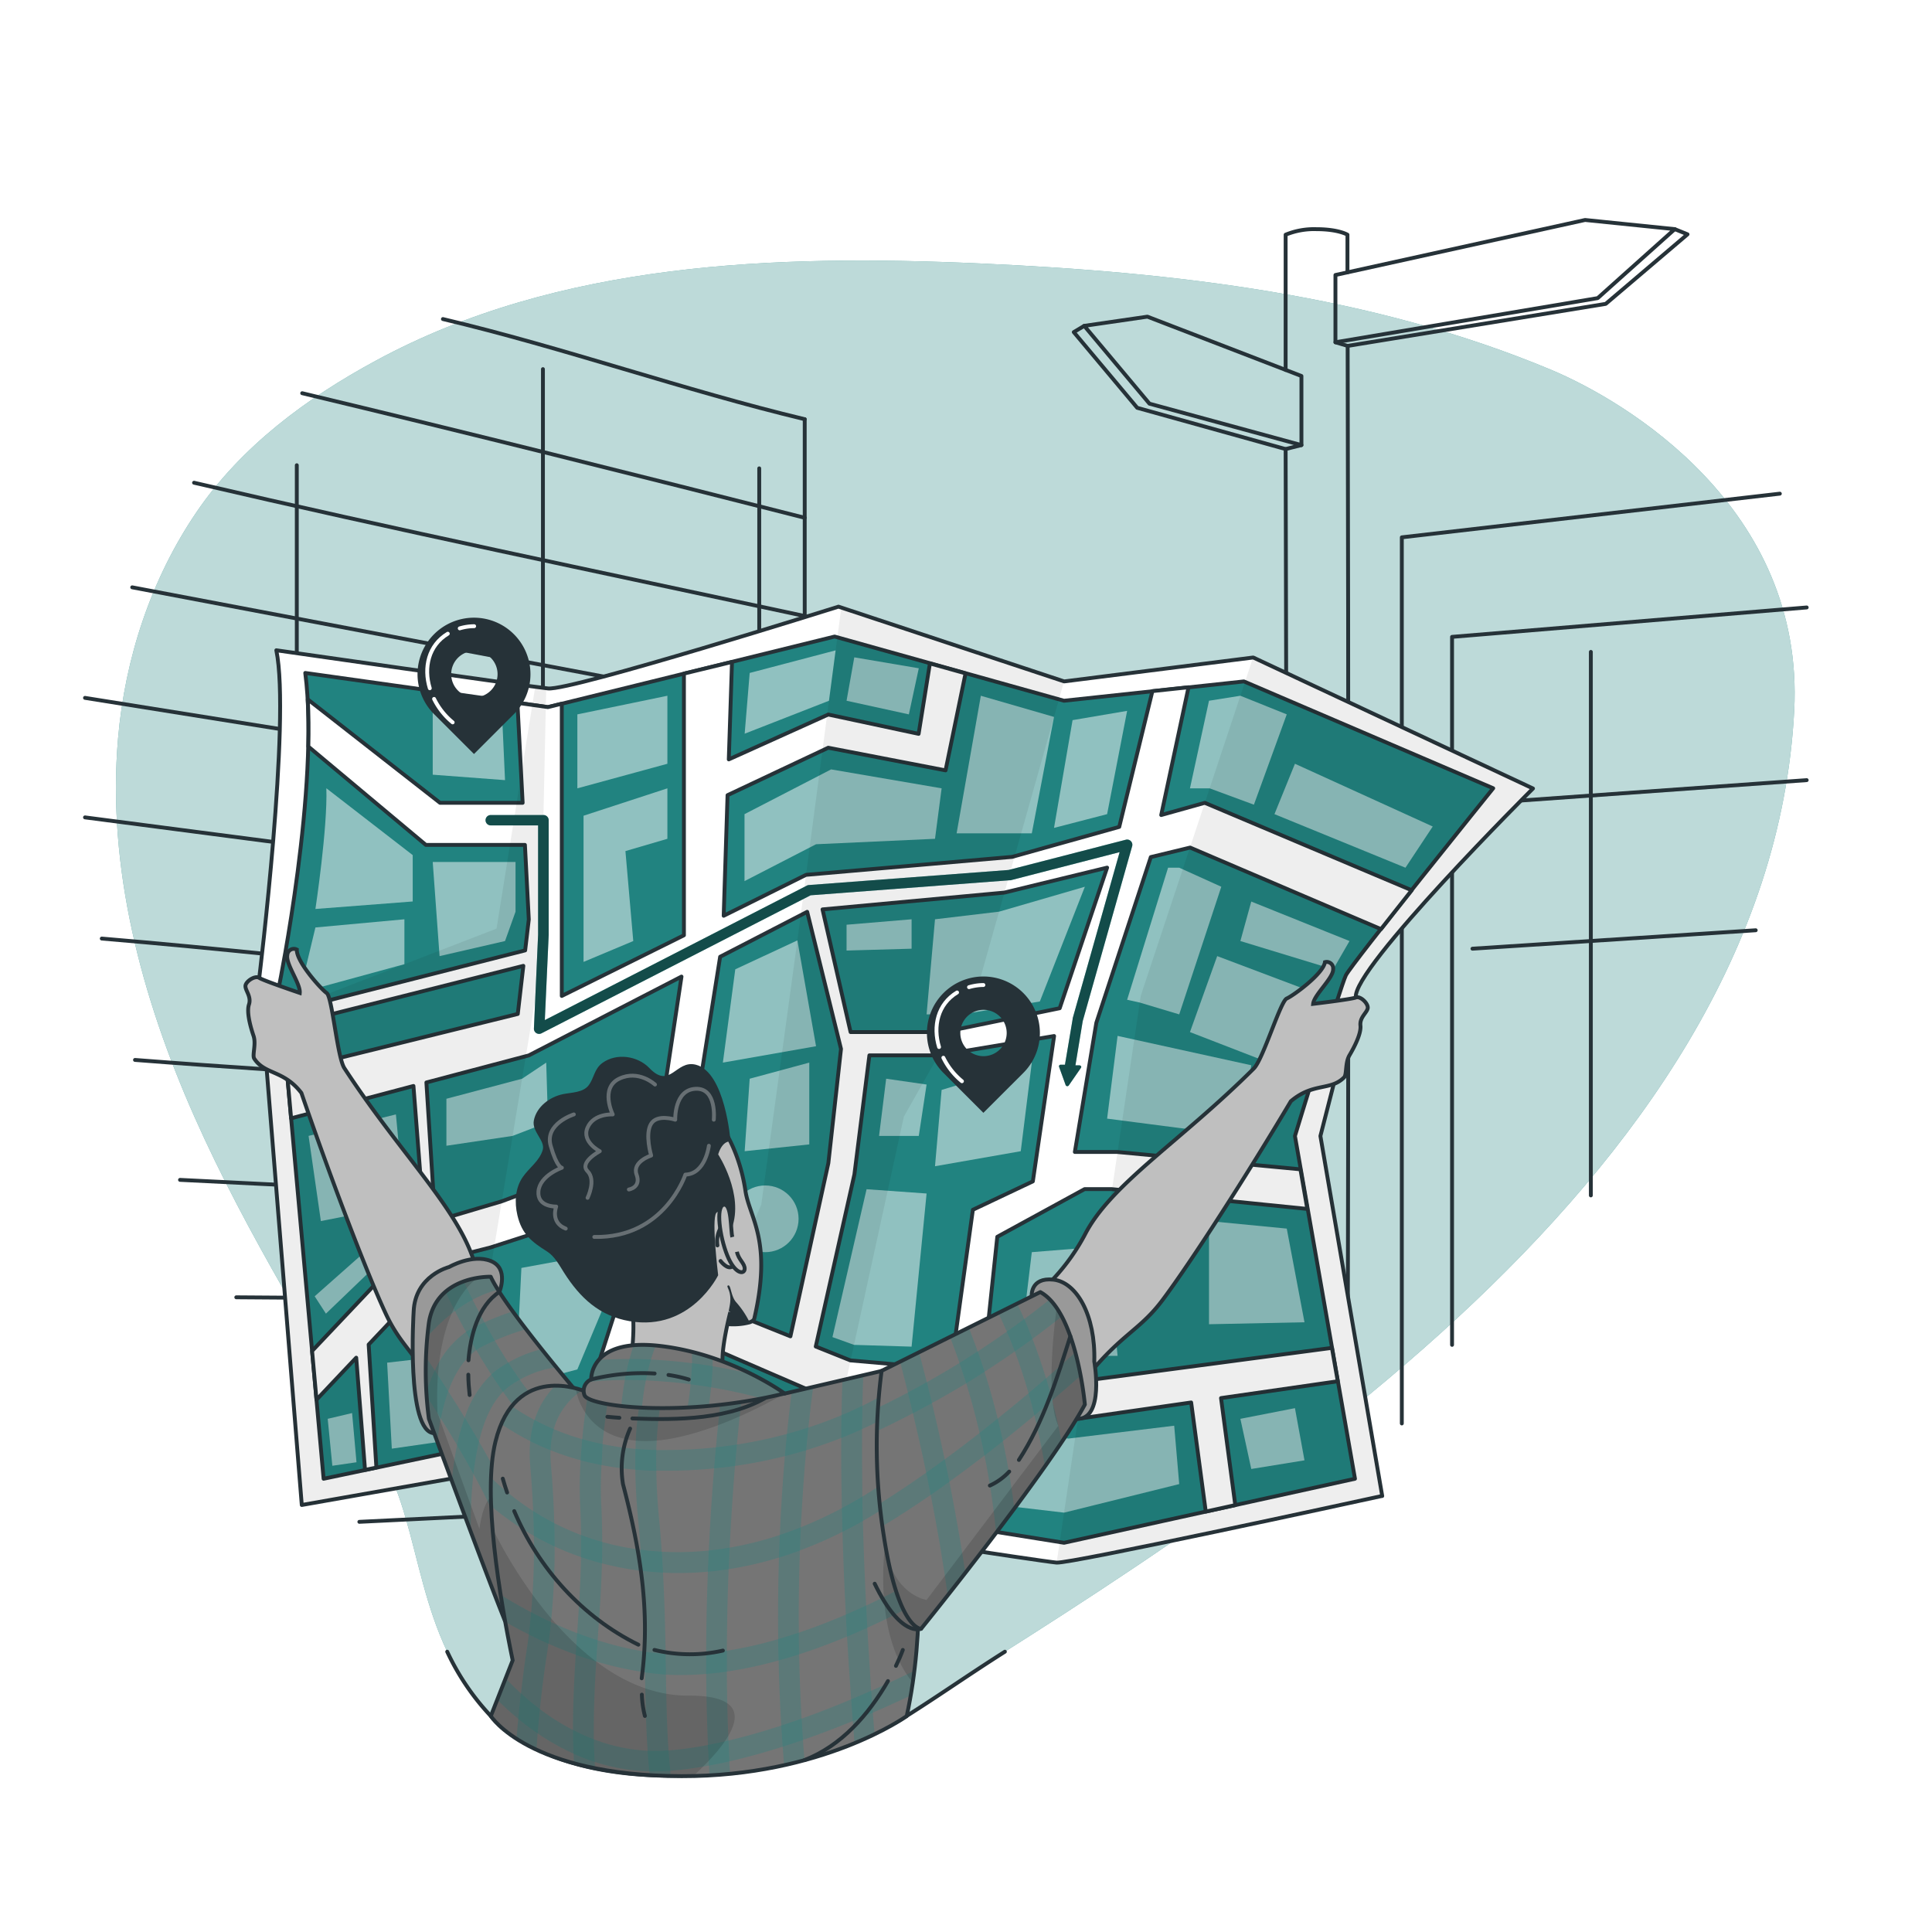 <svg class="animated" id="freepik_stories-directions" xmlns="http://www.w3.org/2000/svg" xmlns:xlink="http://www.w3.org/1999/xlink" viewBox="0 0 500 500" version="1.1" xmlns:svgjs="http://svgjs.com/svgjs"><style>svg#freepik_stories-directions:not(.animated) .animable {opacity: 0;}svg#freepik_stories-directions.animated #freepik--background-simple--inject-27 {animation: 1s 1 forwards cubic-bezier(.36,-0.01,.5,1.38) slideUp;animation-delay: 0s;}svg#freepik_stories-directions.animated #freepik--Buildings--inject-27 {animation: 1s 1 forwards cubic-bezier(.36,-0.01,.5,1.38) slideLeft;animation-delay: 0s;}svg#freepik_stories-directions.animated #freepik--Map--inject-27 {animation: 1s 1 forwards cubic-bezier(.36,-0.01,.5,1.38) slideUp;animation-delay: 0s;}svg#freepik_stories-directions.animated #freepik--Directions--inject-27 {animation: 1s 1 forwards cubic-bezier(.36,-0.01,.5,1.38) zoomOut;animation-delay: 0s;}svg#freepik_stories-directions.animated #freepik--Character--inject-27 {animation: 1s 1 forwards cubic-bezier(.36,-0.01,.5,1.38) fadeIn;animation-delay: 0s;}            @keyframes slideUp {                0% {                    opacity: 0;                    transform: translateY(30px);                }                100% {                    opacity: 1;                    transform: inherit;                }            }                    @keyframes slideLeft {                0% {                    opacity: 0;                    transform: translateX(-30px);                }                100% {                    opacity: 1;                    transform: translateX(0);                }            }                    @keyframes zoomOut {                0% {                    opacity: 0;                    transform: scale(1.5);                }                100% {                    opacity: 1;                    transform: scale(1);                }            }                    @keyframes fadeIn {                0% {                    opacity: 0;                }                100% {                    opacity: 1;                }            }        </style><g id="freepik--background-simple--inject-27" class="animable" style="transform-origin: 247.232px 250.609px;"><g id="el5kco3ivx4d3"><path d="M67.93,167.09s-27.88,72,11.3,144.5S199.11,422.39,263.7,455.14s131.66,16.8,163.53-36.84-11.84-91.93-11.9-168.42,11.45-96.74-30-161.36-143.06-78.93-219.9-31S67.93,167.09,67.93,167.09Z" style="fill: rgb(255, 255, 255); opacity: 0.7; transform-origin: 248.588px 250.609px;" class="animable"></path></g><path d="M127,444.09c23.6,24.91,81.54,15.79,106.63,0,81.46-51.26,224.25-136.57,230.71-260.17,2.75-52.54-43.57-80.12-62.93-88.22C355,76.27,304,70.43,253.62,68.18c-52.57-2.35-109-.52-156.31,25.13C79.38,103,62.46,115.49,50.88,132.5c-11.77,17.28-18.54,37.85-20.33,58.62-2.9,33.5,6.11,67.09,19.74,97.83s31.81,59.21,48.49,88.4C109.66,396.4,107.14,423.09,127,444.09Z" style="fill: rgb(33, 131, 128); transform-origin: 247.232px 263.484px;" id="el6tvy84bfypf" class="animable"></path><g id="eldepin8v1t4d"><path d="M127,444.09c23.6,24.91,81.54,15.79,106.63,0,81.46-51.26,224.25-136.57,230.71-260.17,2.75-52.54-43.57-80.12-62.93-88.22C355,76.27,304,70.43,253.62,68.18c-52.57-2.35-109-.52-156.31,25.13C79.38,103,62.46,115.49,50.88,132.5c-11.77,17.28-18.54,37.85-20.33,58.62-2.9,33.5,6.11,67.09,19.74,97.83s31.81,59.21,48.49,88.4C109.66,396.4,107.14,423.09,127,444.09Z" style="fill: rgb(255, 255, 255); opacity: 0.7; transform-origin: 247.232px 263.484px;" class="animable"></path></g></g><g id="freepik--Buildings--inject-27" class="animable" style="transform-origin: 244.785px 258.235px;"><path d="M332.72,384.36c.28-86.36.28-182.36,0-268.14" style="fill: none; stroke: rgb(38, 50, 56); stroke-linecap: round; stroke-linejoin: round; transform-origin: 332.825px 250.29px;" id="eltddcxsh8hrs" class="animable"></path><path d="M348.77,89.52c.23,95.48.23,179.48,0,274.93" style="fill: none; stroke: rgb(38, 50, 56); stroke-linecap: round; stroke-linejoin: round; transform-origin: 348.856px 226.985px;" id="elqifrrorvlnd" class="animable"></path><path d="M332.72,95.74v-35a19.35,19.35,0,0,1,8-1.43c5.66,0,8,1.43,8,1.43v9.74" style="fill: none; stroke: rgb(38, 50, 56); stroke-linecap: round; stroke-linejoin: round; transform-origin: 340.72px 77.519px;" id="elhhz82iqp2he" class="animable"></path><polyline points="433.43 59.3 436.73 60.64 415.56 78.64 348.77 89.52 345.61 88.58" style="fill: none; stroke: rgb(38, 50, 56); stroke-linecap: round; stroke-linejoin: round; transform-origin: 391.17px 74.41px;" id="el65vaanmbfq3" class="animable"></polyline><polygon points="345.61 71.17 410.22 56.93 433.43 59.3 413.49 77.15 345.61 88.58 345.61 71.17" style="fill: none; stroke: rgb(38, 50, 56); stroke-linecap: round; stroke-linejoin: round; transform-origin: 389.52px 72.755px;" id="elpya492m17kn" class="animable"></polygon><polyline points="280.6 84.33 277.89 85.95 294.31 105.54 332.71 116.22 336.81 115.19" style="fill: none; stroke: rgb(38, 50, 56); stroke-linecap: round; stroke-linejoin: round; transform-origin: 307.35px 100.275px;" id="elgozw9vc4cte" class="animable"></polyline><polygon points="336.81 97.31 296.95 81.95 280.6 84.33 297.48 104.47 336.81 115.19 336.81 97.31" style="fill: none; stroke: rgb(38, 50, 56); stroke-linecap: round; stroke-linejoin: round; transform-origin: 308.705px 98.57px;" id="elq7to3snyqko" class="animable"></polygon><line x1="208.26" y1="108.49" x2="208.26" y2="449.44" style="fill: none; stroke: rgb(38, 50, 56); stroke-linecap: round; stroke-linejoin: round; transform-origin: 208.26px 278.965px;" id="elu7838wyf4r" class="animable"></line><path d="M114.63,82.57C146,90,177,101,208.26,108.49" style="fill: none; stroke: rgb(38, 50, 56); stroke-linecap: round; stroke-linejoin: round; transform-origin: 161.445px 95.53px;" id="elctf5pril56" class="animable"></path><path d="M78.21,101.76C121,112,165,123,208.26,134" style="fill: none; stroke: rgb(38, 50, 56); stroke-linecap: round; stroke-linejoin: round; transform-origin: 143.235px 117.88px;" id="elbte2kqofrga" class="animable"></path><path d="M50.22,124.93C102,137,155,148,208.26,159.43" style="fill: none; stroke: rgb(38, 50, 56); stroke-linecap: round; stroke-linejoin: round; transform-origin: 129.24px 142.18px;" id="el6alrv24dj5u" class="animable"></path><path d="M34.22,152q86.67,16.5,174,32.89" style="fill: none; stroke: rgb(38, 50, 56); stroke-linecap: round; stroke-linejoin: round; transform-origin: 121.22px 168.445px;" id="elds3edi0zz8p" class="animable"></path><line x1="22" y1="180.61" x2="208.26" y2="210.36" style="fill: none; stroke: rgb(38, 50, 56); stroke-linecap: round; stroke-linejoin: round; transform-origin: 115.13px 195.485px;" id="elv4qwqolta48" class="animable"></line><line x1="22" y1="211.54" x2="208.26" y2="235.83" style="fill: none; stroke: rgb(38, 50, 56); stroke-linecap: round; stroke-linejoin: round; transform-origin: 115.13px 223.685px;" id="elwome620lyz" class="animable"></line><path d="M26.34,242.9C87,248,147,256,208.26,261.3" style="fill: none; stroke: rgb(38, 50, 56); stroke-linecap: round; stroke-linejoin: round; transform-origin: 117.3px 252.1px;" id="eljuxlzdkbwg" class="animable"></path><path d="M34.94,274.31C82,278,129,280,177,285c10,0,21,0,31.26,1.76" style="fill: none; stroke: rgb(38, 50, 56); stroke-linecap: round; stroke-linejoin: round; transform-origin: 121.6px 280.535px;" id="elhncy54wphrl" class="animable"></path><path d="M46.59,305.35C101,308,154,311,208.26,312.23" style="fill: none; stroke: rgb(38, 50, 56); stroke-linecap: round; stroke-linejoin: round; transform-origin: 127.425px 308.79px;" id="elbx12gb33lv4" class="animable"></path><path d="M61.15,335.74C110,336,159,337,208.26,337.7" style="fill: none; stroke: rgb(38, 50, 56); stroke-linecap: round; stroke-linejoin: round; transform-origin: 134.705px 336.72px;" id="el8wqq97moqdi" class="animable"></path><path d="M78.13,365.25C121,365,165,364,208.26,363.17" style="fill: none; stroke: rgb(38, 50, 56); stroke-linecap: round; stroke-linejoin: round; transform-origin: 143.195px 364.21px;" id="elnnfu4kewxgi" class="animable"></path><path d="M93,393.85c38-1.85,77-3.85,115.29-5.22" style="fill: none; stroke: rgb(38, 50, 56); stroke-linecap: round; stroke-linejoin: round; transform-origin: 150.645px 391.24px;" id="elxra83gfgxj9" class="animable"></path><line x1="196.49" y1="121.21" x2="196.49" y2="417.83" style="fill: none; stroke: rgb(38, 50, 56); stroke-linecap: round; stroke-linejoin: round; transform-origin: 196.49px 269.52px;" id="eldmhcsnjylpd" class="animable"></line><line x1="140.51" y1="95.53" x2="140.51" y2="279.82" style="fill: none; stroke: rgb(38, 50, 56); stroke-linecap: round; stroke-linejoin: round; transform-origin: 140.51px 187.675px;" id="elay3m8ny2e3q" class="animable"></line><line x1="76.81" y1="120.4" x2="76.81" y2="324.06" style="fill: none; stroke: rgb(38, 50, 56); stroke-linecap: round; stroke-linejoin: round; transform-origin: 76.81px 222.23px;" id="eldb5e2ryhzm8" class="animable"></line><polyline points="460.62 127.76 362.79 139.06 362.79 368.39" style="fill: none; stroke: rgb(38, 50, 56); stroke-linecap: round; stroke-linejoin: round; transform-origin: 411.705px 248.075px;" id="el164f6ymeclv" class="animable"></polyline><polyline points="467.57 157.21 375.79 164.82 375.79 348.05" style="fill: none; stroke: rgb(38, 50, 56); stroke-linecap: round; stroke-linejoin: round; transform-origin: 421.68px 252.63px;" id="el57jpmtxe8lp" class="animable"></polyline><line x1="467.57" y1="201.9" x2="378.44" y2="208.26" style="fill: none; stroke: rgb(38, 50, 56); stroke-linecap: round; stroke-linejoin: round; transform-origin: 423.005px 205.08px;" id="elhmoxerzxajg" class="animable"></line><line x1="454.38" y1="240.75" x2="381.07" y2="245.52" style="fill: none; stroke: rgb(38, 50, 56); stroke-linecap: round; stroke-linejoin: round; transform-origin: 417.725px 243.135px;" id="elzvn9d75sjrc" class="animable"></line><line x1="411.71" y1="168.71" x2="411.71" y2="309.37" style="fill: none; stroke: rgb(38, 50, 56); stroke-linecap: round; stroke-linejoin: round; transform-origin: 411.71px 239.04px;" id="elpvx424t5wd" class="animable"></line><path d="M115.74,427.46A63.16,63.16,0,0,0,127,444.09c23.6,24.91,82.55,15.79,107.64,0,8.25-5.19,16.12-10.74,25.42-16.63" style="fill: none; stroke: rgb(38, 50, 56); stroke-linecap: round; stroke-linejoin: round; transform-origin: 187.9px 443.5px;" id="elmh50wtn20g" class="animable"></path></g><g id="freepik--Map--inject-27" class="animable" style="transform-origin: 231.92px 280.702px;"><path d="M350.9,258.16,341.72,294l16,93.17-.12,0-.39.08c-6.81,1.49-80.17,17.45-83.76,17.15-3.76-.31-62.7-9.38-62.7-9.38l-52.17,6.1-41.83-18.45L78.1,389.49,67.1,253s8.17-66.74,4.41-84.71c0,0,64.37,9.24,70.32,9.88S217,157,217,157l58.41,19.35,48.93-6.19,72.4,33.9S349.73,250.86,350.9,258.16Z" style="fill: rgb(255, 255, 255); stroke: rgb(38, 50, 56); stroke-linecap: round; stroke-linejoin: round; transform-origin: 231.92px 280.702px;" id="eledtiyowykmo" class="animable"></path><path d="M79,174.16,141.83,183,216,164.74l59.35,16.61,46.57-5L386.44,204s-36.72,45.5-38.13,48.41S335.13,294,335.13,294l15.54,88.7-75.29,16.57-63.33-10.13-50.19,4.42-42.67-18.31-35.44,7.45L72.25,255.06S82.81,203.14,79,174.16Z" style="fill: rgb(33, 131, 128); stroke: rgb(38, 50, 56); stroke-linecap: round; stroke-linejoin: round; transform-origin: 229.345px 282.005px;" id="elyriaaslpv5f" class="animable"></path><path d="M297.83,221.81,308,219.35l49.4,21.11c2.42-3.09,5.15-6.54,7.95-10.06L311.8,207.77l-11.28,3.16,7.07-33.07-9.35,1L289.66,214l-27.72,7.76-53.34,4.65L187.29,237l1-31.21,26.06-12.28,30.36,5.86,5.17-25.1-9.22-2.58-2.92,18.23-23.39-5-25.74,11.61.83-25.22L177,174.33v67.72l-31.61,15.7V182.12l-3.6.88-7.88-1.11,1.35,25.88H113.88L79.65,181c.22,3.86.25,8,.15,12.21l30.41,25.45h25.64l1,19.3-.94,8L72.87,262l.33,3.65,62.24-15.69L134,262.41,74.24,277.16l1.1,12.26L107,281.05l2.94,37.72L80.77,349.63l1.14,12.62,10.28-10.88,2.28,29.05,2.94-.62-2-31.83,21.29-22.52L127,322.82l40.77-13.15-.9,5.92L144.23,386l8.71,3.74,11.9-38.41,17.56-3.25,35.28,15.26,16.37,1.05-2.78,27.83,4.36.69,1.9-28.31,41.07,2.63,29.67-4.27,3.78,28.24,7.64-1.68L316,361.82l30.21-4.35-1.51-8.64-64.3,8.53-26-2.28,3.7-35,22.59-12.34h7l50.64,5.13-1.78-10.25-47.43-4.49H278.17l5.56-33.43Zm-168,89.1-17.2,5.1-2.28-35.87,26.5-7,39.52-20.4L169.86,296Zm55.78,27.33-17.83,3.54L175.18,318l11.19-70.39,22.53-11.63,8.75,35.48L214.38,301l-9.82,44.84Zm81.69-32.5-15.52,7.35-5.71,41.26-26-2.28-8.95-3.59,10-44.53L225,273.12h17.91l29.89-5Zm6.95-44.81-30,6.17H220.13l-7.26-31.75L259.94,231l26.58-6.46Z" style="fill: rgb(255, 255, 255); stroke: rgb(38, 50, 56); stroke-linecap: round; stroke-linejoin: round; transform-origin: 219.11px 282.11px;" id="elx74qgz4gs3l" class="animable"></path><g id="el1rjfwa7nnhn"><polygon points="286.52 289.5 289.23 268.09 323.83 275.69 321.01 293.97 286.52 289.5" style="fill: rgb(255, 255, 255); opacity: 0.5; transform-origin: 305.175px 281.03px;" class="animable"></polygon></g><g id="elo2mqu7ymxh"><polygon points="307.96 267.1 315.01 247.44 341.07 257.27 335.09 277.6 307.96 267.1" style="fill: rgb(255, 255, 255); opacity: 0.5; transform-origin: 324.515px 262.52px;" class="animable"></polygon></g><g id="elffry5h9ozld"><polygon points="302.3 224.56 305.18 224.56 316.07 229.49 305.18 262.52 294.97 259.46 291.7 258.74 302.3 224.56" style="fill: rgb(255, 255, 255); opacity: 0.5; transform-origin: 303.885px 243.54px;" class="animable"></polygon></g><g id="el26v0ty2qxaxi"><polygon points="323.83 233.32 349.25 243.54 345.02 250.86 321.01 243.54 323.83 233.32" style="fill: rgb(255, 255, 255); opacity: 0.5; transform-origin: 335.13px 242.09px;" class="animable"></polygon></g><g id="ellsjtzt0bp48"><polygon points="307.96 204.02 312.89 181.35 321.01 180.06 333.01 184.88 324.51 208.25 313.05 204.02 307.96 204.02" style="fill: rgb(255, 255, 255); opacity: 0.5; transform-origin: 320.485px 194.155px;" class="animable"></polygon></g><g id="el16abj8mz34r"><polygon points="329.83 210.7 335.13 197.66 370.79 213.9 363.73 224.56 329.83 210.7" style="fill: rgb(255, 255, 255); opacity: 0.5; transform-origin: 350.31px 211.11px;" class="animable"></polygon></g><g id="elbnac8fr5qt"><polygon points="253.84 180.06 272.78 185.54 267.03 215.67 264.28 215.67 247.57 215.67 253.84 180.06" style="fill: rgb(255, 255, 255); opacity: 0.5; transform-origin: 260.175px 197.865px;" class="animable"></polygon></g><g id="ellg8uyrh6jla"><polygon points="277.58 186.37 291.7 183.97 286.52 210.7 272.78 214.26 277.58 186.37" style="fill: rgb(255, 255, 255); opacity: 0.5; transform-origin: 282.24px 199.115px;" class="animable"></polygon></g><g id="elh9tra29y0ea"><polygon points="243.69 204.02 241.98 217.08 211.19 218.49 192.68 228.03 192.68 210.7 215.09 199.12 243.69 204.02" style="fill: rgb(255, 255, 255); opacity: 0.5; transform-origin: 218.185px 213.575px;" class="animable"></polygon></g><g id="elwek06vd5z9"><polygon points="194.02 174.16 216.26 168.31 214.54 181.35 192.72 189.88 194.02 174.16" style="fill: rgb(255, 255, 255); opacity: 0.5; transform-origin: 204.49px 179.095px;" class="animable"></polygon></g><g id="el3hqywxajrir"><polygon points="219.09 181.35 235.21 184.88 237.78 172.95 221.09 170.12 219.09 181.35" style="fill: rgb(255, 255, 255); opacity: 0.5; transform-origin: 228.435px 177.5px;" class="animable"></polygon></g><g id="elkadwb9ayt4o"><polygon points="149.42 184.88 149.42 204.02 172.72 197.66 172.72 180.06 149.42 184.88" style="fill: rgb(255, 255, 255); opacity: 0.5; transform-origin: 161.07px 192.04px;" class="animable"></polygon></g><g id="elc648kz42n4"><polygon points="151.02 211.11 151.02 248.94 163.89 243.54 161.86 220.26 172.72 217.08 172.72 204.02 151.02 211.11" style="fill: rgb(255, 255, 255); opacity: 0.5; transform-origin: 161.87px 226.48px;" class="animable"></polygon></g><g id="elttjkn6l9r1o"><polygon points="111.99 223.08 113.76 247.44 130.7 243.54 133.42 235.94 133.42 223.08 111.99 223.08" style="fill: rgb(255, 255, 255); opacity: 0.5; transform-origin: 122.705px 235.26px;" class="animable"></polygon></g><g id="ellosfpzuw64m"><path d="M84.46,204l22.35,17.3v12l-25.18,1.94S84.81,214.26,84.46,204Z" style="fill: rgb(255, 255, 255); opacity: 0.5; transform-origin: 94.22px 219.62px;" class="animable"></path></g><g id="el4ur3bq3z8ce"><polygon points="81.63 240.03 104.66 237.91 104.66 249.53 77.58 256.92 81.63 240.03" style="fill: rgb(255, 255, 255); opacity: 0.5; transform-origin: 91.12px 247.415px;" class="animable"></polygon></g><g id="elf9ajol3btw"><polygon points="111.99 183.97 111.99 200.49 130.7 201.9 129.93 184.88 111.99 183.97" style="fill: rgb(255, 255, 255); opacity: 0.5; transform-origin: 121.345px 192.935px;" class="animable"></polygon></g><g id="elg48hsly0l4f"><polygon points="190.29 250.86 206.36 243.37 211.19 270.76 187.08 275 190.29 250.86" style="fill: rgb(255, 255, 255); opacity: 0.5; transform-origin: 199.135px 259.185px;" class="animable"></polygon></g><g id="ellsjghlojgzq"><polygon points="194.02 279.17 192.72 297.93 209.44 296.17 209.44 275 194.02 279.17" style="fill: rgb(255, 255, 255); opacity: 0.5; transform-origin: 201.08px 286.465px;" class="animable"></polygon></g><g id="el7f490yagats"><polygon points="241.98 237.91 239.8 262.52 248.89 262.52 269.11 259.18 280.76 229.49 258.56 235.94 241.98 237.91" style="fill: rgb(255, 255, 255); opacity: 0.5; transform-origin: 260.28px 246.005px;" class="animable"></polygon></g><g id="elfc7g4n4om7"><polygon points="219.09 239.32 219.09 246 235.92 245.52 235.92 237.91 219.09 239.32" style="fill: rgb(255, 255, 255); opacity: 0.5; transform-origin: 227.505px 241.955px;" class="animable"></polygon></g><g id="eltzefp8q5yr"><polygon points="243.69 282.07 241.98 301.82 264.17 297.93 267.03 275 243.69 282.07" style="fill: rgb(255, 255, 255); opacity: 0.5; transform-origin: 254.505px 288.41px;" class="animable"></polygon></g><g id="elqgnex3eldm"><polygon points="224.27 307.77 239.8 308.88 235.92 348.51 221.02 348.05 215.44 346.04 224.27 307.77" style="fill: rgb(255, 255, 255); opacity: 0.5; transform-origin: 227.62px 328.14px;" class="animable"></polygon></g><g id="ely7hetcip79p"><polygon points="229.34 279.17 239.8 280.68 237.78 293.97 227.5 293.97 229.34 279.17" style="fill: rgb(255, 255, 255); opacity: 0.5; transform-origin: 233.65px 286.57px;" class="animable"></polygon></g><g id="elfr2fjqll1j9"><polygon points="312.89 316.01 333.01 317.96 337.6 342.2 312.89 342.71 312.89 316.01" style="fill: rgb(255, 255, 255); opacity: 0.5; transform-origin: 325.245px 329.36px;" class="animable"></polygon></g><g id="elmhw39hrd00k"><polygon points="267.03 324.06 286.52 322.49 289.23 350.89 263.81 350.89 267.03 324.06" style="fill: rgb(255, 255, 255); opacity: 0.5; transform-origin: 276.52px 336.69px;" class="animable"></polygon></g><g id="elkmlms19m4d"><polygon points="321.01 367.19 323.83 380.17 337.6 377.93 335.13 364.43 321.01 367.19" style="fill: rgb(255, 255, 255); opacity: 0.5; transform-origin: 329.305px 372.3px;" class="animable"></polygon></g><g id="el1iohqey0zm1"><polygon points="276.52 372.3 303.88 368.97 305.18 384.08 275.38 391.47 258.52 389.49 264.4 370.9 276.52 372.3" style="fill: rgb(255, 255, 255); opacity: 0.5; transform-origin: 281.85px 380.22px;" class="animable"></polygon></g><g id="elis33h6uupyq"><polygon points="134.94 328.14 157.19 324.06 155.69 339.42 149.42 354.4 133.42 358.66 134.94 328.14" style="fill: rgb(255, 255, 255); opacity: 0.5; transform-origin: 145.305px 341.36px;" class="animable"></polygon></g><g id="elnt0wrn7hp0q"><polygon points="115.53 284.36 115.53 296.52 132.66 293.97 141.83 290.44 141.36 275 135.12 279.17 115.53 284.36" style="fill: rgb(255, 255, 255); opacity: 0.5; transform-origin: 128.68px 285.76px;" class="animable"></polygon></g><g id="elv1yec1z5ng"><polygon points="79.86 293.97 102.46 288.41 104.66 311.76 83.04 316.01 79.86 293.97" style="fill: rgb(255, 255, 255); opacity: 0.5; transform-origin: 92.26px 302.21px;" class="animable"></polygon></g><g id="elw2mpgxhsmj"><polygon points="81.44 335.48 94.34 324.06 97.69 327.16 84.35 339.97 81.44 335.48" style="fill: rgb(255, 255, 255); opacity: 0.5; transform-origin: 89.565px 332.015px;" class="animable"></polygon></g><g id="eljjaxktau32"><polygon points="84.81 367.19 91.12 365.7 92.26 378.43 86.01 379.34 84.81 367.19" style="fill: rgb(255, 255, 255); opacity: 0.5; transform-origin: 88.535px 372.52px;" class="animable"></polygon></g><g id="el291eyfv4w4g"><polygon points="101.4 374.91 100.19 352.66 115.53 350.89 115.53 372.88 101.4 374.91" style="fill: rgb(255, 255, 255); opacity: 0.5; transform-origin: 107.86px 362.9px;" class="animable"></polygon></g><g id="elahw8553m3a"><circle cx="198.04" cy="315.43" r="8.63" style="fill: rgb(255, 255, 255); opacity: 0.5; transform-origin: 198.04px 315.43px;" class="animable"></circle></g><g id="elenjkkca0sna"><path d="M350.9,258.16,341.72,294l16,93.17-.12,0-.39.08L273.46,404.4l21.77-146.72,29.08-87.56,72.4,33.9S349.73,250.86,350.9,258.16Z" style="fill-opacity: 0.7; opacity: 0.1; transform-origin: 335.085px 287.26px;" class="animable"></path></g><g id="elh5hw3183zcc"><polygon points="275.38 176.31 253.22 254.86 233.92 288.98 210.76 395.02 158.59 401.12 197.01 311.77 206.15 244.97 217.73 157.21 275.38 176.31" style="fill-opacity: 0.7; opacity: 0.1; transform-origin: 216.985px 279.165px;" class="animable"></polygon></g><g id="el5h45de60q3c"><path d="M141.36,178.14l-1.59,73-21.9,132.06-1.11-.49L78.1,389.49,68,263.72l60.51-23.4,10-62.55Z" style="fill-opacity: 0.7; opacity: 0.1; transform-origin: 104.68px 283.63px;" class="animable"></path></g></g><g id="freepik--Directions--inject-27" class="animable" style="transform-origin: 200.555px 223.928px;"><path d="M292.66,217.68a1.32,1.32,0,0,0-1.29-.36L261,225.15l-51.67,3.9a1.29,1.29,0,0,0-.51.14L141,264l1-22V212.27a1.34,1.34,0,0,0-1.34-1.34H127a1.34,1.34,0,1,0,0,2.68h12.26V241.9l-1.08,24.27a1.32,1.32,0,0,0,.61,1.19,1.35,1.35,0,0,0,1.33.07l69.67-35.73,51.52-3.89a.85.85,0,0,0,.23,0l28.22-7.28-12.15,43a1,1,0,0,0,0,.14l-2,11.88-1.14,0a.41.41,0,0,0-.4.5l1.69,4.69a.47.47,0,0,0,.83.18l3.16-4.57c.2-.28,0-.62-.43-.64l-1,0,1.89-11.46L293,219A1.32,1.32,0,0,0,292.66,217.68Z" style="fill: rgb(33, 131, 128); transform-origin: 209.358px 246.017px;" id="elrd2yuggnp5o" class="animable"></path><g id="elki4jtyo1ez"><path d="M292.66,217.68a1.32,1.32,0,0,0-1.29-.36L261,225.15l-51.67,3.9a1.29,1.29,0,0,0-.51.14L141,264l1-22V212.27a1.34,1.34,0,0,0-1.34-1.34H127a1.34,1.34,0,1,0,0,2.68h12.26V241.9l-1.08,24.27a1.32,1.32,0,0,0,.61,1.19,1.35,1.35,0,0,0,1.33.07l69.67-35.73,51.52-3.89a.85.85,0,0,0,.23,0l28.22-7.28-12.15,43a1,1,0,0,0,0,.14l-2,11.88-1.14,0a.41.41,0,0,0-.4.5l1.69,4.69a.47.47,0,0,0,.83.18l3.16-4.57c.2-.28,0-.62-.43-.64l-1,0,1.89-11.46L293,219A1.32,1.32,0,0,0,292.66,217.68Z" style="fill-opacity: 0.7; opacity: 0.6; transform-origin: 209.358px 246.017px;" class="animable"></path></g><path d="M133,164.14h0a14.61,14.61,0,0,0-20.67,0h0a14.63,14.63,0,0,0,0,20.67l10.34,10.33L133,184.81A14.61,14.61,0,0,0,133,164.14ZM127,178.73h0a6,6,0,1,1,0-8.51h0A6,6,0,0,1,127,178.73Z" style="fill: rgb(38, 50, 56); transform-origin: 122.669px 177.498px;" id="elllf0j486vjs" class="animable"></path><path d="M112.34,180.88a18.24,18.24,0,0,0,4.81,6.07" style="fill: none; stroke: rgb(255, 255, 255); stroke-linecap: round; stroke-linejoin: round; transform-origin: 114.745px 183.915px;" id="eluvs5osxvxlf" class="animable"></path><path d="M115.89,164c-5,3-6.3,8.79-4.66,14.12" style="fill: none; stroke: rgb(255, 255, 255); stroke-linecap: round; stroke-linejoin: round; transform-origin: 113.225px 171.06px;" id="elsejw7bs6t59" class="animable"></path><path d="M122.71,162.06a13.12,13.12,0,0,0-3.73.56" style="fill: none; stroke: rgb(255, 255, 255); stroke-linecap: round; stroke-linejoin: round; transform-origin: 120.845px 162.34px;" id="ellmmp9789pc8" class="animable"></path><path d="M264.84,257h0a14.61,14.61,0,0,0-20.67,0h0a14.61,14.61,0,0,0,0,20.67L254.5,288l10.34-10.33A14.61,14.61,0,0,0,264.84,257Zm-6.08,14.59h0a6,6,0,1,1,0-8.51h0A6,6,0,0,1,258.76,271.59Z" style="fill: rgb(38, 50, 56); transform-origin: 254.505px 270.358px;" id="eln1vzgmu1d5" class="animable"></path><path d="M244.14,273.74a18.25,18.25,0,0,0,4.81,6.08" style="fill: none; stroke: rgb(255, 255, 255); stroke-linecap: round; stroke-linejoin: round; transform-origin: 246.545px 276.78px;" id="el42pao439rkm" class="animable"></path><path d="M247.69,256.85c-5,3-6.3,8.78-4.66,14.12" style="fill: none; stroke: rgb(255, 255, 255); stroke-linecap: round; stroke-linejoin: round; transform-origin: 245.025px 263.91px;" id="elh2eunqalq7h" class="animable"></path><path d="M254.5,254.92a13.35,13.35,0,0,0-3.72.56" style="fill: none; stroke: rgb(255, 255, 255); stroke-linecap: round; stroke-linejoin: round; transform-origin: 252.64px 255.2px;" id="elquaznar07q" class="animable"></path></g><g id="freepik--Character--inject-27" class="animable" style="transform-origin: 208.749px 352.617px;"><path d="M350.9,258.15c-1.18.48-11.06,1.65-11.06,1.65.23-2.35,5.18-6.59,5.18-8.94A1.69,1.69,0,0,0,342.9,249c-.47,3.06-8.24,8.7-9.89,9.41s-6.12,15.77-8.54,18.13c-19,18.94-37,29.89-43.71,43a53.19,53.19,0,0,1-18.36,19.91s-3.88,49.94,10.94,27.75,20.13-20.89,27.54-30.77S322.77,304,334.07,285c5.77-4.9,10.24-2.63,13.77-6.16.75-.75.24-3.77,1.41-5.75s3.06-5.55,2.83-7.67,1.65-3.29,1.88-4.47S352.08,257.68,350.9,258.15Z" style="fill: rgb(191, 191, 191); stroke: rgb(38, 50, 56); stroke-miterlimit: 10; transform-origin: 307.96px 310.912px;" id="elqe5vz7h545" class="animable"></path><path d="M123,327.58c-3.84-14.23-19.2-28.66-33.86-51.12C87.27,273.65,86,258,84.55,257s-7.9-8.16-7.73-11.25a1.69,1.69,0,0,0-2.46,1.4c-.49,2.3,3.47,7.47,3.22,9.82,0,0-9.43-3.19-10.49-3.9s-3.56.93-3.57,2.13,1.58,2.74.91,4.77.44,5.91,1.18,8.09-.38,5,.19,5.91c2.73,4.19,7.57,2.89,12.2,8.88,7.14,20.84,16.63,45.93,21.84,57.14s10.66,11,20.58,35.81,16.45-24.89,16.45-24.89A53.22,53.22,0,0,1,123,327.58Z" style="fill: rgb(191, 191, 191); stroke: rgb(38, 50, 56); stroke-miterlimit: 10; transform-origin: 100.195px 314.151px;" id="elq3f94ob8upn" class="animable"></path><path d="M129.24,334.35s2.56-6.08-2.22-8-10.79,1.55-10.79,1.55-8.83,2.21-9.18,11.55c0,0-2,31.34,5.36,31.46S129.24,334.35,129.24,334.35Z" style="fill: rgb(153, 153, 153); stroke: rgb(38, 50, 56); stroke-linecap: round; stroke-linejoin: round; transform-origin: 118.363px 348.341px;" id="eldu7hbievqw7" class="animable"></path><path d="M267,335.44s-.39-4.92,5.61-4.27,10.94,9.2,10.59,21.17c0,0,2.75,15.27-4.63,14.85S267,335.44,267,335.44Z" style="fill: rgb(153, 153, 153); stroke: rgb(38, 50, 56); stroke-linecap: round; stroke-linejoin: round; transform-origin: 275.348px 349.155px;" id="el34feas7gr2l" class="animable"></path><path d="M151.19,362.49S130.74,338.66,127,330.42c0,0-14.08-.46-16,11.89a95,95,0,0,0,0,24.88s13.88,37.88,19.65,52.22Z" style="fill: rgb(117, 117, 117); transform-origin: 130.686px 374.914px;" id="elqifzalv4l6" class="animable"></path><g style="clip-path: url(&quot;#freepik--clip-path--inject-27&quot;); transform-origin: 127.109px 374.93px;" id="elezfa1ilsllr" class="animable"><g id="ell93of7iryuj"><g style="opacity: 0.3; transform-origin: 130.48px 372.675px;" class="animable"><path d="M144,353.86a26,26,0,0,0-9.44,3.18c-.77.42-1.55.89-2.33,1.42a11.92,11.92,0,0,0-2,1.69c-3,3-5,7.53-6.25,12.86a69.94,69.94,0,0,0-1.44,8.36,114.86,114.86,0,0,0-.68,14.83c-1.7-4.51-3.38-9-4.9-13.11h0a79.81,79.81,0,0,1,1.34-9.14h0a50.35,50.35,0,0,1,2-7.13,27,27,0,0,1,6.9-11.14,16.48,16.48,0,0,1,2.08-1.64c.78-.52,1.56-1,2.32-1.44a32.66,32.66,0,0,1,8.63-3.45Z" style="fill: rgb(33, 131, 128); transform-origin: 130.48px 372.675px;" id="elb715gnf72xs" class="animable"></path></g></g><g id="elbymmdenqsw6"><g style="opacity: 0.3; transform-origin: 123.245px 356.25px;" class="animable"><path d="M136.14,344a62.37,62.37,0,0,0-8.09,2.94c-.91.4-1.84.84-2.81,1.31a14,14,0,0,0-2,1.18c-3.33,2.4-5.64,6.26-7.25,10.67a50.16,50.16,0,0,0-1.91,7.06c-.39,2-.68,4-.91,5.94l-2.16-5.88s-.34-2.28-.59-5.84c0-.36,0-.73-.07-1.11a43.45,43.45,0,0,1,2.16-5.55,24.65,24.65,0,0,1,8.09-10,18.2,18.2,0,0,1,2.24-1.3c.86-.43,1.71-.82,2.53-1.19a70.6,70.6,0,0,1,7.31-2.83C133.79,340.89,134.94,342.42,136.14,344Z" style="fill: rgb(33, 131, 128); transform-origin: 123.245px 356.25px;" id="elgw39c8wo0zb" class="animable"></path></g></g><g id="elrbxzg1tp0r"><g style="opacity: 0.3; transform-origin: 119.745px 338.19px;" class="animable"><path d="M128.88,333.78a29.3,29.3,0,0,0-6.56,2.59,33.61,33.61,0,0,0-4.56,2.91,46.89,46.89,0,0,0-7.15,6.65c.11-1.2.26-2.41.44-3.61a12.83,12.83,0,0,1,4.1-7.87s0,0,0,0l.13-.08a39.18,39.18,0,0,1,3.32-2.14c.42-.25.85-.48,1.28-.71l.08.16a19.3,19.3,0,0,1,2.4-.7,20.51,20.51,0,0,1,4.63-.53A30.67,30.67,0,0,0,128.88,333.78Z" style="fill: rgb(33, 131, 128); transform-origin: 119.745px 338.19px;" id="elqxscdbtbpuo" class="animable"></path></g></g><g id="elm8sxc2hr68"><g style="opacity: 0.3; transform-origin: 128.225px 350.24px;" class="animable"><path d="M141.16,365.4l-4,3.58a95.93,95.93,0,0,1-7-8.83c-1.05-1.47-2.06-3-3.05-4.49-1.33-2.06-2.62-4.15-3.85-6.25q-1.36-2.34-2.64-4.68c-1-1.83-2-3.66-2.88-5.45s-1.68-3.34-2.45-4.94h0a14.64,14.64,0,0,1,3.33-2.13c.42-.25.85-.48,1.28-.71l.08.16c.74,1.53,1.51,3.11,2.33,4.72,1,1.92,2,3.89,3.09,5.87q1.28,2.34,2.64,4.68,1.68,2.85,3.48,5.66,1.47,2.28,3,4.46A93,93,0,0,0,141.16,365.4Z" style="fill: rgb(33, 131, 128); transform-origin: 128.225px 350.24px;" id="elgxipf7bwoxt" class="animable"></path></g></g><g id="elnmczesp654h"><g style="opacity: 0.3; transform-origin: 123.109px 375.63px;" class="animable"><path d="M136,398.49,130.85,400c-1.53-5.21-4.6-11.74-8.36-18.63-1.33-2.45-2.76-4.94-4.24-7.43h0c-1.34-2.28-2.73-4.55-4.13-6.79-1.21-2-2.43-3.9-3.66-5.78,0-.36,0-.73-.07-1.11-.15-2.57-.23-5.66-.12-9l2.28,3.45c1.14,1.74,2.31,3.55,3.48,5.38,1.4,2.2,2.81,4.45,4.2,6.72,1.26,2.06,2.5,4.14,3.7,6.21C129.29,382.25,133.92,391.43,136,398.49Z" style="fill: rgb(33, 131, 128); transform-origin: 123.109px 375.63px;" id="el04258wfaukfv" class="animable"></path></g></g><g id="el6lvdt7sauye"><path d="M135.58,405.86l-4.88,13.55c-5.77-14.34-19.65-52.21-19.65-52.21a95,95,0,0,1,0-24.88c1.17-7.68,7-10.41,11.34-11.37a6.91,6.91,0,0,1,.76.17s-11.14,7.13-9.92,34.58l10.85,30s1.14-10.45,5.48-8.94C131.43,387.43,134.09,396.1,135.58,405.86Z" style="fill-opacity: 0.7; opacity: 0.2; transform-origin: 122.906px 375.18px;" class="animable"></path></g></g><path d="M151.19,362.49S130.74,338.66,127,330.42c0,0-14.08-.46-16,11.89a95,95,0,0,0,0,24.88s13.88,37.88,19.65,52.22Z" style="fill: none; stroke: rgb(38, 50, 56); stroke-linecap: round; stroke-linejoin: round; transform-origin: 130.686px 374.914px;" id="el2agwzwni4ne" class="animable"></path><path d="M195.22,341.21c-.1.41-.51.75-1.2,1a16.72,16.72,0,0,1-6,.44c-12.75-.7-38.62-8.27-44.79-23.33-6.59-16.07,10.32-37.05,28.42-37.5,10.4-.25,19.17,12,21.28,26.44C194,315.22,199.91,321,195.22,341.21Z" style="fill: rgb(191, 191, 191); stroke: rgb(38, 50, 56); stroke-miterlimit: 10; transform-origin: 169.39px 312.282px;" id="el1cnbjwnlkjf" class="animable"></path><path d="M186.38,318a7,7,0,0,0-.71,4.31" style="fill: none; stroke: rgb(38, 50, 56); stroke-linecap: round; stroke-linejoin: round; transform-origin: 185.984px 320.155px;" id="elv9x457zb139" class="animable"></path><path d="M186.48,326.34s1.85,2.5,3.18,1.34" style="fill: none; stroke: rgb(38, 50, 56); stroke-linecap: round; stroke-linejoin: round; transform-origin: 188.07px 327.164px;" id="elaicbctop0le" class="animable"></path><path d="M194,342.21a16.72,16.72,0,0,1-6,.44c.26-1.89.76-4.08.92-5.18.52-3.47-1.22-4.55-.48-4.8s.67,2.84,2.14,4.41A22.78,22.78,0,0,1,194,342.21Z" style="fill: rgb(38, 50, 56); transform-origin: 191px 337.701px;" id="ell0ojv4uxocf" class="animable"></path><path d="M189,339.57s-2.27,8.7-2,13.11a55.84,55.84,0,0,0,1.83,10l-27.46,1.59s4.11-19.77,1.91-26.69,17.56-4.4,17.56-4.4" style="fill: rgb(191, 191, 191); stroke: rgb(38, 50, 56); stroke-miterlimit: 10; transform-origin: 175.185px 348.501px;" id="el891grsl1brk" class="animable"></path><path d="M185.86,298.76c1.15-3.74,3.2-3.36,3.2-3.36s-1.33-17.95-9-19.86c-5.18-1.3-6.6,6.5-12,.88-3-3.15-8.48-4-12.15-1.34-2.17,1.6-2.1,3.83-3.55,5.77s-4.44,1.86-6.64,2.31c-3.4.69-6.85,3.22-7.56,6.8-.58,2.92,3,5.23,2.3,7.63-.83,2.87-3.5,4.61-5.15,7-2,2.86-2.18,6.58-1.41,9.9,1.15,4.94,3.7,6.87,7.67,9.39,2,1.26,3.17,3.55,4.4,5.48,4.12,6.48,9.12,11.22,17,12.56,15.81,2.7,22.89-11.89,22.89-11.89s-1.78-14.46-.49-16.11,4,4,4,4C192.66,309.12,185.86,298.76,185.86,298.76Z" style="fill: rgb(38, 50, 56); transform-origin: 161.873px 307.874px;" id="elk681rm87cr" class="animable"></path><path d="M189.53,320.15c-.48-1.76-.14-9-2.33-8.34-1.92.59-1,8.06,1,13.05s4.45,5,4.52,3.55-1.59-2.36-2-4.45" style="fill: rgb(191, 191, 191); stroke: rgb(38, 50, 56); stroke-miterlimit: 10; transform-origin: 189.433px 320.506px;" id="elvrindmo3ccg" class="animable"></path><g id="elk2cfnbs7dmk"><path d="M184.73,289.78s.87-8.25-4.7-8-5.28,8-5.28,8-4.68-1.59-6.28,1.11.05,8.16.05,8.16-5,1.59-3.77,4.94-2,3.85-2,3.85" style="fill: none; stroke: rgb(255, 255, 255); stroke-linecap: round; stroke-linejoin: round; opacity: 0.3; transform-origin: 173.765px 294.807px;" class="animable"></path></g><g id="eljkhdxvt6a9g"><path d="M183.46,296.52s-.88,7.3-6.09,7.47c0,0-5.36,16.48-23.57,16.13" style="fill: none; stroke: rgb(255, 255, 255); stroke-linecap: round; stroke-linejoin: round; opacity: 0.3; transform-origin: 168.63px 308.323px;" class="animable"></path></g><g id="elenpunzhdtkq"><path d="M169.51,280.68s-4.2-3.93-9.25-1.52-1.69,9.25-1.69,9.25-4.9-.3-6.51,3.4,3.16,6.12,3.16,6.12-5.44,2.89-3.16,5.18,0,6.89,0,6.89" style="fill: none; stroke: rgb(255, 255, 255); stroke-linecap: round; stroke-linejoin: round; opacity: 0.3; transform-origin: 160.506px 294.189px;" class="animable"></path></g><g id="elt7ivh773yq"><path d="M148.51,288.41s-7.62,2.4-6,8.11,2.9,5.69,2.9,5.69-5.71,2-6.06,6.11,4.59,3.94,4.59,3.94-1.59,4.14,2.47,5.7" style="fill: none; stroke: rgb(255, 255, 255); stroke-linecap: round; stroke-linejoin: round; opacity: 0.3; transform-origin: 143.921px 303.185px;" class="animable"></path></g><path d="M151.19,360s18.39-13,51.86.66l25.11-5.86s16.24,44.11,6.5,89.32c0,0-21.79,15.63-58.27,15.55-39.57-.1-49.37-15.55-49.37-15.55l5.66-14.43c-3.41-16.48-7.82-42.9-4.46-56.58C133.33,352.31,151.19,360,151.19,360Z" style="fill: rgb(117, 117, 117); transform-origin: 182.396px 407.042px;" id="elv2yk408vwta" class="animable"></path><g style="clip-path: url(&quot;#freepik--clip-path-2--inject-27&quot;); transform-origin: 182.395px 406.991px;" id="elbr2a1yozlss" class="animable"><g id="elmm0rbav9m9"><g style="opacity: 0.3; transform-origin: 222.023px 403.495px;" class="animable"><path d="M226.34,448.79c-1.52.74-3.26,1.52-5.18,2.32-.16-1.91-.32-3.8-.46-5.67s-.29-3.8-.42-5.67c-.42-5.66-.77-11.08-1.07-16.23q-.17-2.94-.31-5.77-.6-11.58-.87-21.3-.09-3.15-.16-6.09-.21-10.32-.15-18.24c0-2.08,0-4,.06-5.88q.09-5.22.24-9.12l5.39-1.26c-.08,2.26-.17,4.91-.23,7.95h0c0,1.87-.07,3.87-.09,6,0,5,0,10.87.09,17.52q0,3,.13,6.27.25,9.86.84,21.79c.1,1.9.19,3.85.3,5.83q.45,7.74,1,16.28.21,2.81.43,5.7C226.05,445.07,226.19,446.91,226.34,448.79Z" style="fill: rgb(33, 131, 128); transform-origin: 222.023px 403.495px;" id="eld135m6mf1ut" class="animable"></path></g></g><g id="el2opxrkz8v5d"><g style="opacity: 0.3; transform-origin: 205.903px 407.875px;" class="animable"><path d="M210.45,358.91c-.4,2.95-.82,6.48-1.24,10.54-.2,1.84-.4,3.8-.58,5.86-.53,5.88-1,12.6-1.38,20-.09,1.94-.18,3.93-.24,6-.24,6.61-.36,13.69-.28,21.16,0,1.88,0,3.78.08,5.7q.16,8,.64,16.6c.11,1.84.22,3.7.36,5.58q.16,2.58.39,5.19c-1.69.46-3.45.9-5.28,1.3-.13-1.59-.26-3.17-.36-4.74-.14-1.86-.26-3.71-.37-5.54-.35-5.76-.57-11.37-.69-16.81-.06-1.89-.09-3.75-.11-5.6-.09-7.39,0-14.41.2-21q.09-3,.22-5.81c.32-7.53.79-14.4,1.31-20.47.18-2,.35-3.91.53-5.73.42-4.13.84-7.79,1.23-10.91Z" style="fill: rgb(33, 131, 128); transform-origin: 205.903px 407.875px;" id="el7y708cm2583" class="animable"></path></g></g><g id="el560p4dolrid"><g style="opacity: 0.3; transform-origin: 187.645px 407.58px;" class="animable"><path d="M192.53,357c-.54,4.26-1.18,10-1.82,16.82q-.26,2.65-.49,5.52c-.52,6.35-1,13.49-1.4,21.21-.09,1.82-.18,3.66-.25,5.54-.27,6.66-.43,13.7-.46,21q0,2.7,0,5.46c0,5.8.16,11.76.41,17.81.07,1.81.15,3.62.25,5.45,0,1.06.11,2.11.18,3.17-1.74.17-3.52.32-5.34.41-.05-.83-.1-1.66-.14-2.48-.1-1.81-.19-3.61-.26-5.41-.27-6.23-.41-12.36-.45-18.34,0-1.81,0-3.6,0-5.39,0-7.31.18-14.35.44-21,.07-1.85.14-3.66.23-5.45.37-7.73.85-14.91,1.38-21.32.15-1.88.31-3.7.47-5.44.71-7.78,1.44-14.18,2-18.79C189,356.13,190.72,356.54,192.53,357Z" style="fill: rgb(33, 131, 128); transform-origin: 187.645px 407.58px;" id="elaow7o9xaeto" class="animable"></path></g></g><g id="elcaqkm23x7lr"><g style="opacity: 0.3; transform-origin: 168.995px 407.005px;" class="animable"><path d="M173.57,459.6c-1.87,0-3.68-.11-5.42-.23,0-.3-.07-.61-.1-.93-.18-1.74-.33-3.53-.45-5.38-.42-6.24-.55-13-.68-20.27,0-.3,0-.58,0-.88,0-1.49-.05-3-.08-4.56-.12-6.51-.3-13.45-.71-20.78-.1-1.78-.21-3.6-.34-5.43-.18-2.59-.39-5.21-.64-7.88-.45-4.74-.68-9-.73-12.94,0-1.9,0-3.69.06-5.38a76.52,76.52,0,0,1,3-20.17,56.5,56.5,0,0,1,5.77-.36c-1.43,3.92-3.07,10.55-3.39,20.82-.05,1.69-.07,3.47,0,5.36q.06,5.49.68,12.16.43,4.53.73,8.9c.12,1.82.23,3.61.32,5.38.39,7.41.56,14.41.68,21,0,1.3,0,2.57.07,3.83,0,.52,0,1,0,1.55.13,7,.26,13.61.68,19.61.12,1.84.27,3.62.47,5.34C173.46,458.76,173.52,459.18,173.57,459.6Z" style="fill: rgb(33, 131, 128); transform-origin: 168.995px 407.005px;" id="elu9zf0pq3exj" class="animable"></path></g></g><g id="elnqfidlp37ub"><g style="opacity: 0.3; transform-origin: 153.285px 407.175px;" class="animable"><path d="M155.68,379.13a98.57,98.57,0,0,0-.07,10.44c.17,3.33.24,6.49.24,9.54,0,1.89,0,3.72-.07,5.54-.16,6.2-.56,12.08-1,18.14,0,.54-.07,1.09-.11,1.64-.13,1.82-.25,3.66-.36,5.53-.32,5-.57,10.21-.63,15.82,0,1.5,0,3,0,4.36q.06,3.08.23,5.83c0,.55.06,1.1.11,1.63q-2.92-.57-5.46-1.28c-.05-.8-.09-1.62-.13-2.47-.09-1.94-.13-4-.14-6.11,0-.66,0-1.34,0-2,.06-6.27.36-12,.71-17.51.13-1.9.25-3.76.38-5.61,0-.06,0-.13,0-.2.45-6.47.88-12.71,1-19.36,0-1.86,0-3.75,0-5.69,0-2.42-.09-4.92-.22-7.52a105.82,105.82,0,0,1,.11-11.93c.1-1.83.25-3.65.41-5.46.44-4.67,1.07-9.21,1.74-13.28a33.24,33.24,0,0,1,5-2.16h.05l0,0h0q.39-.15.81-.27c-.89,5-1.79,10.91-2.34,17C155.9,375.52,155.77,377.33,155.68,379.13Z" style="fill: rgb(33, 131, 128); transform-origin: 153.285px 407.175px;" id="elaatmvvp1sx" class="animable"></path></g></g><g id="el5nwlm1d8m3m"><g style="opacity: 0.3; transform-origin: 145.635px 404.86px;" class="animable"><path d="M149,359.25c.76.19,1.37.4,1.74.53a17.41,17.41,0,0,0-7.4,10,22.09,22.09,0,0,0-.85,5.45,29.51,29.51,0,0,0,.09,3.84q.68,7.83.86,15.12c.07,2,.1,4,.1,6a186.81,186.81,0,0,1-.93,19.46q-.27,2.85-.66,5.63c-.14,1.07-.29,2.14-.46,3.2-.63,4-1.25,8.84-1.76,13.77-.21,2.09-.41,4.19-.58,6.27q-.17,2.13-.3,4.2a41.32,41.32,0,0,1-5.17-2.83c.13-1.73.29-3.46.45-5.13.22-2.32.46-4.54.7-6.57.7-6.05,1.36-10.42,1.38-10.54q.36-2.35.66-4.77.36-2.85.6-5.77a181.86,181.86,0,0,0,.69-19.69c0-2.1-.09-4.22-.18-6.39q-.23-5.59-.74-11.52a34.79,34.79,0,0,1,0-6.64,26.37,26.37,0,0,1,1.13-5.45,22,22,0,0,1,5.41-8.89A20.76,20.76,0,0,1,149,359.25Z" style="fill: rgb(33, 131, 128); transform-origin: 142.21px 405.625px;" id="elgv8qn3ji8fo" class="animable"></path><path d="M157.59,357h0l0,0Z" style="fill: rgb(33, 131, 128); transform-origin: 157.59px 357px;" id="elqmc203ekg9s" class="animable"></path></g></g><g id="el9z7jz5zz8uj"><g style="opacity: 0.3; transform-origin: 180.585px 370.43px;" class="animable"><path d="M231.43,365.61c-2.29,1.3-5.08,2.77-8.35,4.25q-2.49,1.14-5.36,2.28c-2.78,1.1-5.82,2.17-9.09,3.17q-2.65.81-5.51,1.53a123.83,123.83,0,0,1-12.9,2.54c-1.76.25-3.58.46-5.42.64-3.92.39-8,.6-12.28.6-.78,0-1.55,0-2.32,0h-.42c-1.84,0-3.64-.13-5.38-.27a83.45,83.45,0,0,1-8.72-1.19q-2.76-.54-5.31-1.22a68,68,0,0,1-7.92-2.64q-2.74-1.09-5.21-2.34a66,66,0,0,1-7.5-4.42,19.75,19.75,0,0,1,2.71-4.62,61,61,0,0,0,5.92,3.59c1.54.82,3.19,1.61,4.93,2.34a62.94,62.94,0,0,0,7.48,2.63c1.68.49,3.44.91,5.28,1.28a72.19,72.19,0,0,0,8.4,1.21c1.73.16,3.51.25,5.35.29l.48,0c.73,0,1.45,0,2.17,0a119.06,119.06,0,0,0,12.81-.69q2.79-.3,5.44-.72a116,116,0,0,0,12.94-2.75c1.93-.52,3.78-1.08,5.56-1.66,3.1-1,6-2.1,8.57-3.19,2-.81,3.74-1.63,5.39-2.43h0c2.65-1.28,4.91-2.5,6.75-3.58C230.38,361.76,230.89,363.56,231.43,365.61Z" style="fill: rgb(33, 131, 128); transform-origin: 180.585px 370.43px;" id="elnrac9ghb74" class="animable"></path></g></g><g id="el2mbv2xocbra"><g style="opacity: 0.3; transform-origin: 181.304px 393.3px;" class="animable"><path d="M235.57,385.62a117.3,117.3,0,0,1-12.27,8c-1.67,1-3.42,1.9-5.27,2.82a106.1,106.1,0,0,1-11,4.81c-1.76.66-3.56,1.28-5.42,1.84a92.75,92.75,0,0,1-13,3c-1.76.27-3.56.5-5.38.66q-3.7.34-7.56.35c-1.36,0-2.74,0-4.12-.11-1.79-.09-3.58-.24-5.4-.46-.35,0-.7-.08-1.05-.12a77.82,77.82,0,0,1-9.28-1.8q-2.76-.72-5.32-1.6a73.15,73.15,0,0,1-7-2.8c-1.88-.87-3.67-1.8-5.38-2.77a74.46,74.46,0,0,1-11-7.66c-.1-2.55-.12-5,0-7.32a70,70,0,0,0,10.87,8.59q2.59,1.67,5.46,3.14a66.12,66.12,0,0,0,7.08,3.13c1.72.65,3.52,1.23,5.37,1.75a68.76,68.76,0,0,0,9.9,2h0c1.82.24,3.62.41,5.42.51a77.41,77.41,0,0,0,12.23-.31c1.83-.19,3.64-.44,5.4-.75a88.13,88.13,0,0,0,13-3.28c1.86-.62,3.68-1.29,5.44-2a106,106,0,0,0,10.62-4.94q2.81-1.5,5.3-3a116,116,0,0,0,11.38-7.8C234.91,381.5,235.25,383.52,235.57,385.62Z" style="fill: rgb(33, 131, 128); transform-origin: 181.304px 393.3px;" id="el89hs5lx2vh7" class="animable"></path></g></g><g id="eltzhtq5r0ho"><g style="opacity: 0.3; transform-origin: 183.66px 421.04px;" class="animable"><path d="M237.77,413.43v1.21c-3.84,2.09-8.35,4.38-13.33,6.63-1.69.77-3.44,1.53-5.23,2.27-3.93,1.64-8.1,3.21-12.4,4.6-1.74.56-3.52,1.09-5.31,1.58a107.85,107.85,0,0,1-13.39,2.88c-1.78.26-3.56.46-5.35.61-2.12.18-4.25.28-6.36.28-1.38,0-2.75,0-4.12-.12-1.63-.1-3.25-.27-4.87-.5l-.49-.08A90.45,90.45,0,0,1,154.33,430c-1.79-.54-3.54-1.12-5.27-1.74q-3.67-1.34-7.15-2.88-2.61-1.15-5.08-2.4-3.17-1.57-6.08-3.26c-.41-2.27-.81-4.63-1.2-7q3.72,2.31,7.88,4.52c1.66.87,3.38,1.72,5.14,2.54q3.33,1.55,6.87,2.9c1.71.65,3.46,1.27,5.25,1.82a83.84,83.84,0,0,0,12.13,2.92c.45.08.9.15,1.36.21,1.32.19,2.66.33,4,.43a67.91,67.91,0,0,0,10.56-.17c1.79-.17,3.57-.39,5.36-.68a105.7,105.7,0,0,0,13.28-3q2.7-.78,5.34-1.68c4.23-1.42,8.31-3,12.17-4.67,1.8-.76,3.55-1.55,5.24-2.33,5.18-2.41,9.8-4.84,13.56-6.94C237.75,410.13,237.77,411.77,237.77,413.43Z" style="fill: rgb(33, 131, 128); transform-origin: 183.66px 421.04px;" id="elttlmcxm0evj" class="animable"></path></g></g><g id="elniafkpvblfe"><g style="opacity: 0.3; transform-origin: 182.675px 445.405px;" class="animable"><path d="M236.63,432.39c-.12,1-.26,2-.41,3s-.35,2.26-.54,3.4c-2.7,1.28-6,2.8-9.77,4.43-1.65.72-3.4,1.45-5.21,2.19-4,1.63-8.34,3.3-12.89,4.88-1.73.6-3.48,1.19-5.25,1.75-4.52,1.44-9.16,2.74-13.79,3.79-1.77.42-3.54.78-5.3,1.1a99.27,99.27,0,0,1-9.85,1.34l-.19,0c-1.32.11-2.64.15-3.92.15-.49,0-1,0-1.46,0A49.7,49.7,0,0,1,154,456a51.88,51.88,0,0,1-5.48-2.12,61.21,61.21,0,0,1-9.37-5.27c-1.81-1.22-3.49-2.5-5-3.76a72.79,72.79,0,0,1-5.43-4.93l2.18-5.53c1.11,1.18,2.43,2.5,3.95,3.89s3.1,2.69,4.9,4.06a58.87,58.87,0,0,0,8.65,5.43,47.06,47.06,0,0,0,5.39,2.4,44.92,44.92,0,0,0,13.87,2.92A43.85,43.85,0,0,0,173,453l.23,0a91.69,91.69,0,0,0,10-1.41q2.64-.51,5.31-1.14c4.58-1.08,9.19-2.42,13.67-3.88,1.78-.58,3.54-1.18,5.26-1.79,4.54-1.62,8.88-3.32,12.83-5,1.83-.75,3.56-1.5,5.2-2.22C230.13,435.53,234,433.7,236.63,432.39Z" style="fill: rgb(33, 131, 128); transform-origin: 182.675px 445.405px;" id="eluh9o1j7bqds" class="animable"></path></g></g><g id="elq74eqrkwi6h"><path d="M203.24,360.58c-7.37,4.2-25.09,13.3-38.27,12.29-10.58-.81-15-7.83-16-13.62a16,16,0,0,1,2.23.72s18.39-13,51.86.66Z" style="fill-opacity: 0.7; opacity: 0.2; transform-origin: 176.105px 363.665px;" class="animable"></path></g><g id="elxxoao77z7ph"><path d="M179.46,459.6c-1,0-2,0-3.07,0-39.56-.1-49.37-15.56-49.37-15.56l5.67-14.43a288.16,288.16,0,0,1-5.22-34.06c3.09,6.39,22.32,43.44,50.79,43.28C198.44,438.75,188.78,451,179.46,459.6Z" style="fill-opacity: 0.7; opacity: 0.2; transform-origin: 158.58px 427.575px;" class="animable"></path></g><g id="elifjdo35cw6o"><path d="M237.77,413.43a150.56,150.56,0,0,1-1.55,22c-10.45-12.59-7.16-35.42-7.16-35.42C230.44,408.9,235.06,412.22,237.77,413.43Z" style="fill-opacity: 0.7; opacity: 0.2; transform-origin: 233.17px 417.72px;" class="animable"></path></g></g><path d="M151.19,360s18.39-13,51.86.66l25.11-5.86s16.24,44.11,6.5,89.32c0,0-21.79,15.63-58.27,15.55-39.57-.1-49.37-15.55-49.37-15.55l5.66-14.43c-3.41-16.48-7.82-42.9-4.46-56.58C133.33,352.31,151.19,360,151.19,360Z" style="fill: none; stroke: rgb(38, 50, 56); stroke-linecap: round; stroke-linejoin: round; transform-origin: 182.396px 407.042px;" id="elkk8oen4odvt" class="animable"></path><path d="M163.66,367.09c11.56.45,25.6.37,35.68-6.06" style="fill: none; stroke: rgb(38, 50, 56); stroke-linecap: round; stroke-linejoin: round; transform-origin: 181.5px 364.14px;" id="elxtwr89v63oh" class="animable"></path><path d="M157.19,366.66c1,.11,2.07.19,3.11.26" style="fill: none; stroke: rgb(38, 50, 56); stroke-linecap: round; stroke-linejoin: round; transform-origin: 158.745px 366.79px;" id="eldtsjmzxrlq5" class="animable"></path><path d="M166.11,438.57a25.7,25.7,0,0,0,.79,5.52" style="fill: none; stroke: rgb(38, 50, 56); stroke-linecap: round; stroke-linejoin: round; transform-origin: 166.505px 441.33px;" id="elcqf3fvk2sna" class="animable"></path><path d="M163.07,369.72a25.38,25.38,0,0,0-1.84,14.38c4.46,17,7.14,33,4.84,50.24" style="fill: none; stroke: rgb(38, 50, 56); stroke-linecap: round; stroke-linejoin: round; transform-origin: 163.904px 402.03px;" id="eld16ioz63oeg" class="animable"></path><path d="M169.37,427a38.4,38.4,0,0,0,17.71.17" style="fill: none; stroke: rgb(38, 50, 56); stroke-linecap: round; stroke-linejoin: round; transform-origin: 178.225px 427.561px;" id="elrw53xlca6s" class="animable"></path><path d="M133.08,391.07c6.28,14.82,17.62,27.46,32.13,34.58" style="fill: none; stroke: rgb(38, 50, 56); stroke-linecap: round; stroke-linejoin: round; transform-origin: 149.145px 408.36px;" id="el0tvfsh13g1o" class="animable"></path><path d="M130.12,382.67c.34,1.2.71,2.4,1.12,3.59" style="fill: none; stroke: rgb(38, 50, 56); stroke-linecap: round; stroke-linejoin: round; transform-origin: 130.68px 384.465px;" id="el43wk64b5fud" class="animable"></path><path d="M228.16,354.77a150,150,0,0,0,.61,43c3.74,24,9.6,23.77,9.6,23.77s33.45-41.34,42.39-58.05c0,0-2.12-24-11.53-29.1Z" style="fill: rgb(117, 117, 117); transform-origin: 253.83px 377.965px;" id="elg9f1t0rj9qj" class="animable"></path><g style="clip-path: url(&quot;#freepik--clip-path-3--inject-27&quot;); transform-origin: 253.865px 378.895px;" id="eleq0eqjrlm36" class="animable"><g id="eliyzo9qt9dke"><g style="opacity: 0.3; transform-origin: 266.55px 358.415px;" class="animable"><path d="M274.76,373.18c-1.35,2-2.8,4.13-4.34,6.31-.79-4.75-1.71-9.14-2.71-13.2q-.72-3-1.52-5.71c-1.13-4-2.34-7.58-3.56-10.83q-1-2.75-2.08-5.16-1.12-2.61-2.21-4.83l4.86-2.42c.62,1.25,1.24,2.57,1.87,4,.71,1.61,1.42,3.32,2.13,5.16q1.8,4.62,3.52,10.23c.54,1.81,1.08,3.7,1.58,5.68Q273.64,367.43,274.76,373.18Z" style="fill: rgb(33, 131, 128); transform-origin: 266.55px 358.415px;" id="el5th5jx7e75d" class="animable"></path></g></g><g id="el1v63idpa3mp"><g style="opacity: 0.3; transform-origin: 254.17px 370.11px;" class="animable"><path d="M262.5,390.4c-1.58,2.11-3.15,4.21-4.72,6.26a192.42,192.42,0,0,0-3-20h0q-.59-3-1.26-5.79c-1.08-4.69-2.28-9-3.49-12.94q-.87-2.76-1.74-5.27c-.83-2.43-1.66-4.66-2.45-6.69l4.86-2.41c.74,1.87,1.52,3.91,2.3,6.13q.89,2.49,1.78,5.27c1.17,3.71,2.34,7.78,3.42,12.19q.69,2.81,1.34,5.79C260.71,378.33,261.72,384.15,262.5,390.4Z" style="fill: rgb(33, 131, 128); transform-origin: 254.17px 370.11px;" id="el1lzde3nokld" class="animable"></path></g></g><g id="eljmzljb0jqgc"><g style="opacity: 0.3; transform-origin: 241.385px 381.375px;" class="animable"><path d="M249.83,407c-1.64,2.12-3.18,4.07-4.57,5.83-1.22-8.91-2.76-17.71-4.4-26q-.57-2.91-1.16-5.72c-1.15-5.51-2.33-10.71-3.46-15.46-.44-1.87-.88-3.66-1.3-5.37-.71-2.88-1.39-5.53-2-7.92l4.9-2.44c.61,2.32,1.28,4.89,2,7.7.44,1.72.88,3.52,1.34,5.4h0c1.07,4.5,2.2,9.43,3.32,14.67.4,1.87.8,3.79,1.2,5.74h0C247.16,391,248.61,398.9,249.83,407Z" style="fill: rgb(33, 131, 128); transform-origin: 241.385px 381.375px;" id="el4a1nwbhig9j" class="animable"></path></g></g><g id="eldcbmns2t41"><g style="opacity: 0.3; transform-origin: 250.885px 353.32px;" class="animable"><path d="M274.8,340.68c-2.3,1.83-4.83,3.79-7.6,5.81q-2.19,1.61-4.57,3.26Q259,352.31,254.8,355c-1.53,1-3.12,2-4.75,3q-4.25,2.58-8.92,5.14h0c-1.6.88-3.22,1.75-4.89,2.62-3,1.55-6.07,3.09-9.27,4.59,0-2.22.13-4.24.25-6.05h0q4-1.92,7.72-3.9c1.65-.89,3.27-1.77,4.85-2.66,3-1.66,5.81-3.34,8.52-5q2.43-1.49,4.71-3c2.66-1.72,5.17-3.43,7.53-5.1,1.57-1.11,3.08-2.19,4.52-3.26,2.39-1.77,4.59-3.48,6.61-5.09a15.81,15.81,0,0,1,1.78,2.2A19.79,19.79,0,0,1,274.8,340.68Z" style="fill: rgb(33, 131, 128); transform-origin: 250.885px 353.32px;" id="el33fhqy4cagb" class="animable"></path></g></g><g id="eld89zem7bktd"><g style="opacity: 0.3; transform-origin: 253.675px 372.485px;" class="animable"><path d="M279.67,356c-2.32,2.06-4.78,4.21-7.37,6.42q-2.24,1.92-4.59,3.89c-2.63,2.19-5.35,4.42-8.15,6.65-1.56,1.24-3.15,2.49-4.76,3.72h0c-3,2.3-6.05,4.59-9.15,6.82h0c-1.59,1.15-3.18,2.28-4.79,3.39-4.13,2.85-8.32,5.58-12.49,8.09-.28-2-.5-3.94-.69-5.84,4-2.49,8-5.18,12-8,1.59-1.12,3.18-2.25,4.75-3.41,3.09-2.25,6.13-4.56,9.09-6.88,1.58-1.24,3.15-2.48,4.68-3.72,2.75-2.2,5.41-4.41,8-6.57,1.54-1.31,3.06-2.59,4.53-3.86,2.68-2.33,5.22-4.58,7.59-6.71C278.87,352.09,279.32,354.14,279.67,356Z" style="fill: rgb(33, 131, 128); transform-origin: 253.675px 372.485px;" id="ellvar6k68c0f" class="animable"></path></g></g><g id="elejeg74kqqgf"><path d="M280.76,363.45c-8.95,16.71-42.4,58.05-42.4,58.05s-5,.21-8.69-18.62c2.73,10.15,10.13,11.19,10.13,11.19L273.88,369c-3.63-7.72-.51-29.94-.42-30.53C279.31,347,280.76,363.45,280.76,363.45Z" style="fill-opacity: 0.7; opacity: 0.2; transform-origin: 255.215px 379.985px;" class="animable"></path></g></g><path d="M228.16,354.77a150,150,0,0,0,.61,43c3.74,24,9.6,23.77,9.6,23.77s33.45-41.34,42.39-58.05c0,0-2.12-24-11.53-29.1Z" style="fill: none; stroke: rgb(38, 50, 56); stroke-linecap: round; stroke-linejoin: round; transform-origin: 253.83px 377.965px;" id="eltfsbyfk3bxb" class="animable"></path><path d="M203.05,360.63s-13.85-10.16-32.21-12.3S153,357,153,357a3.17,3.17,0,0,0-1.76,4C152,364.07,176.86,367,203.05,360.63Z" style="fill: rgb(117, 117, 117); transform-origin: 177.051px 356.234px;" id="eljhqlzzcrx6g" class="animable"></path><g style="clip-path: url(&quot;#freepik--clip-path-4--inject-27&quot;); transform-origin: 177.49px 356.149px;" id="elue6od7mnagr" class="animable"><g id="elq5wjhpcrm9"><g style="opacity: 0.3; transform-origin: 165.26px 356.149px;" class="animable"><path d="M169.74,348.21a34.85,34.85,0,0,0-1.29,3.7c-.45,1.5-.9,3.28-1.31,5.36s-.75,4.38-1,7c-2-.09-3.74-.24-5.36-.41.25-2.49.58-4.72.93-6.72s.77-3.82,1.2-5.4c.36-1.37.74-2.57,1.11-3.64A34,34,0,0,1,169.74,348.21Z" style="fill: rgb(33, 131, 128); transform-origin: 165.26px 356.149px;" id="eln90hn4k6fv" class="animable"></path></g></g><g id="eld9rzmqx2lw8"><g style="opacity: 0.3; transform-origin: 181.19px 357.065px;" class="animable"><path d="M184.43,351.43c0,.68,0,1.41,0,2.2-.07,1.58-.18,3.38-.39,5.4-.15,1.5-.35,3.12-.6,4.85-1.89.17-3.72.29-5.49.38.35-2.19.6-4.2.78-6,.2-2.05.31-3.85.36-5.39,0-1.15,0-2.15,0-3C180.93,350.31,182.73,350.85,184.43,351.43Z" style="fill: rgb(33, 131, 128); transform-origin: 181.19px 357.065px;" id="el7ysqknvibhj" class="animable"></path></g></g><g id="eleazfkih7eco"><g style="opacity: 0.3; transform-origin: 177.49px 356.815px;" class="animable"><path d="M203.05,360.63c-2,.47-3.88.9-5.81,1.28-4.65-1.25-9.09-2.19-13.24-2.88-1.83-.31-3.59-.57-5.31-.79-4.23-.55-8.1-.83-11.55-1-2-.08-3.79-.1-5.46-.09a94.91,94.91,0,0,0-9.75.52,3.35,3.35,0,0,1,1-.69,7.88,7.88,0,0,1,1.91-5c2.17-.16,4.87-.27,8-.26,1.72,0,3.58,0,5.57.13,3.21.16,6.76.45,10.6.94q2.58.31,5.34.78c3.27.54,6.73,1.22,10.32,2.09h0A63.88,63.88,0,0,1,203.05,360.63Z" style="fill: rgb(33, 131, 128); transform-origin: 177.49px 356.815px;" id="el92l5t0c7bb" class="animable"></path></g></g></g><path d="M203.05,360.63s-13.85-10.16-32.21-12.3S153,357,153,357a3.17,3.17,0,0,0-1.76,4C152,364.07,176.86,367,203.05,360.63Z" style="fill: none; stroke: rgb(38, 50, 56); stroke-linecap: round; stroke-linejoin: round; transform-origin: 177.051px 356.234px;" id="el2zon1k44q96" class="animable"></path><path d="M173,355.84a35.2,35.2,0,0,1,5.25,1.17" style="fill: none; stroke: rgb(38, 50, 56); stroke-linecap: round; stroke-linejoin: round; transform-origin: 175.625px 356.425px;" id="elcg1nqcr8otn" class="animable"></path><path d="M153,357a54.64,54.64,0,0,1,16.41-1.54" style="fill: none; stroke: rgb(38, 50, 56); stroke-linecap: round; stroke-linejoin: round; transform-origin: 161.205px 356.184px;" id="elvvd0gud4bs" class="animable"></path><path d="M121.2,355.76c0,1.76.15,3.52.34,5.27" style="fill: none; stroke: rgb(38, 50, 56); stroke-linecap: round; stroke-linejoin: round; transform-origin: 121.37px 358.395px;" id="el1sbydmrjw5s" class="animable"></path><path d="M129.24,334.35c-5.56,3.64-7.53,11.53-8,17.69" style="fill: none; stroke: rgb(38, 50, 56); stroke-linecap: round; stroke-linejoin: round; transform-origin: 125.24px 343.195px;" id="elcurzlhecx65" class="animable"></path><path d="M261.18,380.85a15.75,15.75,0,0,1-5,3.61" style="fill: none; stroke: rgb(38, 50, 56); stroke-linecap: round; stroke-linejoin: round; transform-origin: 258.68px 382.655px;" id="el43vg7jmo2bd" class="animable"></path><path d="M277,345.83c-3.35,10.6-6.92,22.21-13.31,32" style="fill: none; stroke: rgb(38, 50, 56); stroke-linecap: round; stroke-linejoin: round; transform-origin: 270.345px 361.83px;" id="elytvfczid8s" class="animable"></path><path d="M238.37,421.5s-5.16,2.51-12-11.64" style="fill: none; stroke: rgb(38, 50, 56); stroke-linecap: round; stroke-linejoin: round; transform-origin: 232.37px 415.766px;" id="elog8gbilraln" class="animable"></path><path d="M229.8,435.06c-5,8.69-12.08,16.77-21.6,20.45" style="fill: none; stroke: rgb(38, 50, 56); stroke-linecap: round; stroke-linejoin: round; transform-origin: 219px 445.285px;" id="el2pk5nvnjjqy" class="animable"></path><path d="M233.65,427c-.52,1.41-1.13,2.78-1.78,4.13" style="fill: none; stroke: rgb(38, 50, 56); stroke-linecap: round; stroke-linejoin: round; transform-origin: 232.76px 429.065px;" id="elvl4gftq1pa" class="animable"></path></g><defs>     <filter id="active" height="200%">         <feMorphology in="SourceAlpha" result="DILATED" operator="dilate" radius="2"></feMorphology>                <feFlood flood-color="#32DFEC" flood-opacity="1" result="PINK"></feFlood>        <feComposite in="PINK" in2="DILATED" operator="in" result="OUTLINE"></feComposite>        <feMerge>            <feMergeNode in="OUTLINE"></feMergeNode>            <feMergeNode in="SourceGraphic"></feMergeNode>        </feMerge>    </filter>    <filter id="hover" height="200%">        <feMorphology in="SourceAlpha" result="DILATED" operator="dilate" radius="2"></feMorphology>                <feFlood flood-color="#ff0000" flood-opacity="0.5" result="PINK"></feFlood>        <feComposite in="PINK" in2="DILATED" operator="in" result="OUTLINE"></feComposite>        <feMerge>            <feMergeNode in="OUTLINE"></feMergeNode>            <feMergeNode in="SourceGraphic"></feMergeNode>        </feMerge>            <feColorMatrix type="matrix" values="0   0   0   0   0                0   1   0   0   0                0   0   0   0   0                0   0   0   1   0 "></feColorMatrix>    </filter></defs><defs><clipPath id="freepik--clip-path--inject-27"><path d="M151.19,362.49S130.74,338.66,127,330.42c0,0-14.08-.46-16,11.89a95,95,0,0,0,0,24.88s13.88,37.88,19.65,52.22Z" style="fill:#757575;stroke:#263238;stroke-linecap:round;stroke-linejoin:round"></path></clipPath><clipPath id="freepik--clip-path-2--inject-27"><path d="M151.19,360s18.39-13,51.86.66l25.11-5.86s16.24,44.11,6.5,89.32c0,0-21.79,15.63-58.27,15.55-39.57-.1-49.37-15.55-49.37-15.55l5.66-14.43c-3.41-16.48-7.82-42.9-4.46-56.58C133.33,352.31,151.19,360,151.19,360Z" style="fill:#757575;stroke:#263238;stroke-linecap:round;stroke-linejoin:round"></path></clipPath><clipPath id="freepik--clip-path-3--inject-27"><path d="M228.16,354.77a150,150,0,0,0,.61,43c3.74,24,9.6,23.77,9.6,23.77s33.45-41.34,42.39-58.05c0,0-2.12-24-11.53-29.1Z" style="fill:#757575;stroke:#263238;stroke-linecap:round;stroke-linejoin:round"></path></clipPath><clipPath id="freepik--clip-path-4--inject-27"><path d="M203.05,360.63s-13.85-10.16-32.21-12.3S153,357,153,357a3.17,3.17,0,0,0-1.76,4C152,364.07,176.86,367,203.05,360.63Z" style="fill:#757575;stroke:#263238;stroke-linecap:round;stroke-linejoin:round"></path></clipPath></defs></svg>